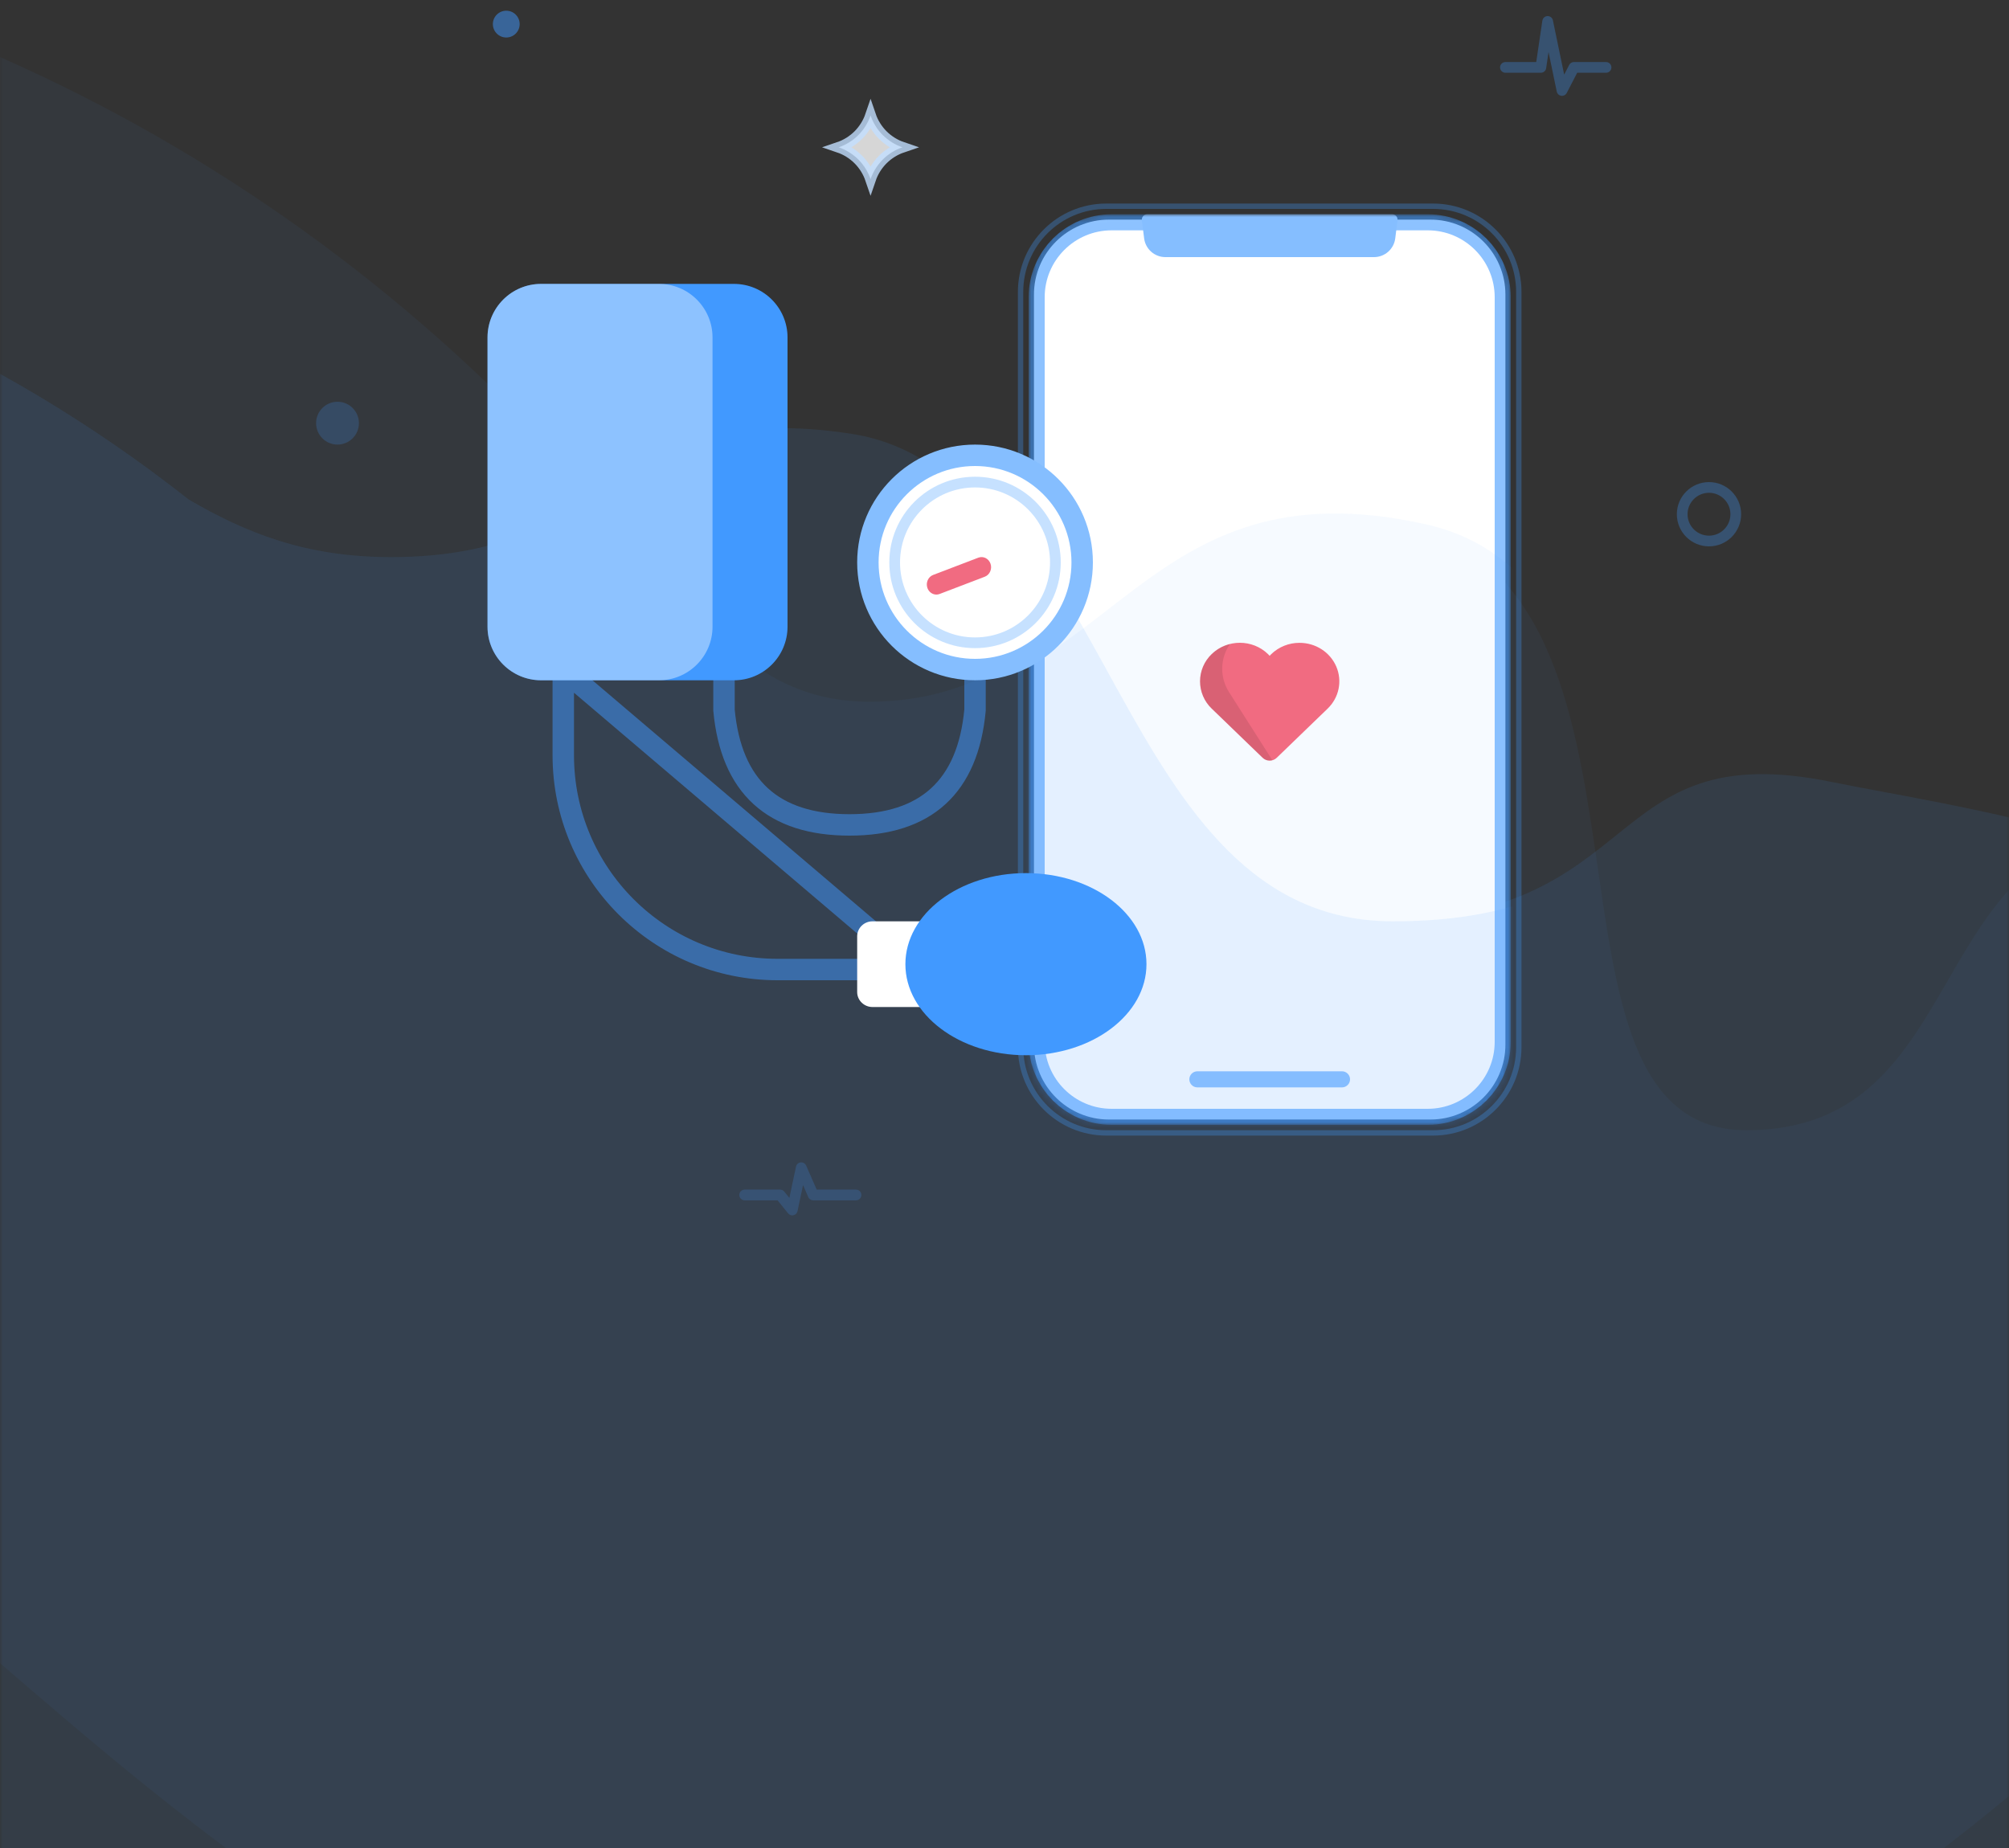 <svg width="375" height="345" viewBox="0 0 375 345" fill="none" xmlns="http://www.w3.org/2000/svg">
<rect x="0" y="0" width="375" height="345" fill="#333333" stroke="none"/>
<mask id="mask0_66_97" style="mask-type:alpha" maskUnits="userSpaceOnUse" x="0" y="0" width="375" height="430">
<path d="M0 0H375V430H0V0Z" fill="white"/>
</mask>
<g mask="url(#mask0_66_97)">
<path fill-rule="evenodd" clip-rule="evenodd" d="M-367.73 95.83C-309.949 27.435 -223.548 -16 -127 -16C-33.839 -16 49.876 24.442 107.547 88.728C126.881 106.4 135.572 131 162.29 131C203.982 131 208.683 86 262.009 97.85C315.333 109.697 282.75 211 326 211C369.25 211 358 154.204 402.945 154.204C432.908 154.204 454.926 191.802 469 267L433 280.426C354.667 363.689 281.833 405.32 214.5 405.32C45.338 405.32 -15.082 263 -79.81 263C-211.11 263 -370.836 533.668 -418.142 419.471L-722 447L-745 268C-730.926 192.802 -708.908 155.204 -678.945 155.204C-634 155.204 -645.25 212 -602 212C-558.75 212 -574.842 110.698 -521.517 98.85C-468.19 87 -458.16 132 -416.469 132C-392.841 132 -382.604 112.76 -367.947 96.087L-367.731 95.83H-367.73Z" fill="#4199FF" fill-opacity="0.05"/>
<path fill-rule="evenodd" clip-rule="evenodd" d="M-127 37C-65.747 37 -9.403 58.02 35.21 93.24C45.863 99.43 56.94 104 73 104C116.413 104 114.096 74 159 81C203.904 88 203.904 172 256 172C308.096 172 298.096 137 342 146C385.904 155 526.544 169.333 447.21 330C346.1 356.56 274.365 370.144 232 370.754C128.33 372.245 44.299 347.625 -6.10352e-05 347.625C-108.737 347.625 -329.002 494.759 -368.644 400.429L-729 497C-808.333 336.333 -824 256 -776 256C-704 256 -667.904 158 -624 149C-580.096 140 -581.096 184 -529 184C-476.904 184 -465 90 -424 81C-383 72 -373.413 107 -330 107C-308.99 107 -297.914 99.18 -285.21 90.144C-241.25 56.792 -186.437 37 -127 37Z" fill="#4199FF" fill-opacity="0.1"/>
<path opacity="0.3" d="M319 101C321.761 101 324 98.761 324 96C324 93.239 321.761 91 319 91C316.239 91 314 93.239 314 96C314 98.761 316.239 101 319 101Z" stroke="#4199FF" stroke-width="2"/>
<path opacity="0.5" d="M94.5 7C95.881 7 97 5.881 97 4.5C97 3.119 95.881 2 94.5 2C93.119 2 92 3.119 92 4.5C92 5.881 93.119 7 94.5 7Z" fill="#4199FF"/>
<path opacity="0.8" fill-rule="evenodd" clip-rule="evenodd" d="M156.55 27.5C157.931 27.97 159.186 28.75 160.218 29.782C161.249 30.814 162.03 32.069 162.5 33.45C162.97 32.069 163.751 30.814 164.782 29.782C165.814 28.75 167.069 27.97 168.45 27.5C167.069 27.03 165.814 26.249 164.782 25.218C163.751 24.186 162.97 22.931 162.5 21.55C162.03 22.931 161.249 24.186 160.218 25.218C159.186 26.249 157.931 27.03 156.55 27.5Z" fill="white" stroke="#C2DEFF" stroke-width="2"/>
<path opacity="0.2" d="M63 83C65.209 83 67 81.209 67 79C67 76.791 65.209 75 63 75C60.791 75 59 76.791 59 79C59 81.209 60.791 83 63 83Z" fill="#4199FF"/>
<path opacity="0.2" d="M139 223.085H145.616L147.886 225.89L149.562 218L151.791 223.085H159.785" stroke="#4199FF" stroke-width="2" stroke-linecap="round" stroke-linejoin="round"/>
<path opacity="0.3" d="M281 12.583H287.616L288.886 4L291.562 16.89L293.791 12.583H299.785" stroke="#4199FF" stroke-width="2" stroke-linecap="round" stroke-linejoin="round"/>
</g>
<path d="M267 41H207C199.268 41 193 47.268 193 55V195C193 202.732 199.268 209 207 209H267C274.732 209 281 202.732 281 195V55C281 47.268 274.732 41 267 41Z" fill="white"/>
<path opacity="0.3" d="M267.5 38.5H206.5C197.663 38.5 190.5 45.663 190.5 54.5V195.5C190.5 204.337 197.663 211.5 206.5 211.5H267.5C276.337 211.5 283.5 204.337 283.5 195.5V54.5C283.5 45.663 276.337 38.5 267.5 38.5Z" stroke="#4199FF"/>
<mask id="mask1_66_97" style="mask-type:alpha" maskUnits="userSpaceOnUse" x="192" y="40" width="90" height="170">
<path d="M268 40H206C198.268 40 192 46.268 192 54V196C192 203.732 198.268 210 206 210H268C275.732 210 282 203.732 282 196V54C282 46.268 275.732 40 268 40Z" fill="white"/>
</mask>
<g mask="url(#mask1_66_97)">
<path fill-rule="evenodd" clip-rule="evenodd" d="M-363.73 95.83C-305.949 27.435 -219.548 -16 -123 -16C-29.839 -16 53.876 24.442 111.547 88.728C130.881 106.4 139.572 131 166.29 131C207.982 131 212.683 86 266.009 97.85C319.333 109.697 286.75 211 330 211C373.25 211 362 154.204 406.945 154.204C436.908 154.204 458.926 191.802 473 267L437 270.426C358.667 353.689 285.833 395.32 218.5 395.32C49.338 395.32 -11.082 253 -75.81 253C-207.11 253 -366.836 533.668 -414.142 419.471L-718 447L-741 268C-726.926 192.802 -704.908 155.204 -674.945 155.204C-630 155.204 -641.25 212 -598 212C-554.75 212 -570.842 110.698 -517.517 98.85C-464.19 87 -454.16 132 -412.469 132C-388.841 132 -378.604 112.76 -363.947 96.087L-363.731 95.83H-363.73Z" fill="#4199FF" fill-opacity="0.05"/>
<path fill-rule="evenodd" clip-rule="evenodd" d="M-123 37C-61.747 37 -5.403 58.02 39.21 93.24C49.863 99.43 60.94 104 77 104C120.413 104 118.096 74 163 81C207.904 88 207.904 172 260 172C312.096 172 302.096 137 346 146C389.904 155 530.544 159.333 451.21 320C350.1 346.56 278.365 360.144 236 360.754C132.33 362.245 48.299 337.625 4 337.625C-104.737 337.625 -325.002 494.759 -364.644 400.429L-725 497C-804.333 336.333 -820 256 -772 256C-700 256 -663.904 158 -620 149C-576.096 140 -577.096 184 -525 184C-472.904 184 -461 90 -420 81C-379 72 -369.413 107 -326 107C-304.99 107 -293.914 99.18 -281.21 90.144C-237.25 56.792 -182.437 37 -123 37Z" fill="#4199FF" fill-opacity="0.1"/>
<path d="M266.5 41.5H207.5C199.768 41.5 193.5 47.768 193.5 55.5V194.5C193.5 202.232 199.768 208.5 207.5 208.5H266.5C274.232 208.5 280.5 202.232 280.5 194.5V55.5C280.5 47.768 274.232 41.5 266.5 41.5Z" stroke="#4199FF" stroke-opacity="0.6" stroke-width="3"/>
<path fill-rule="evenodd" clip-rule="evenodd" d="M214.133 40H259.867C260.009 40 260.149 40.03 260.278 40.089C260.407 40.147 260.523 40.232 260.616 40.338C260.71 40.445 260.78 40.57 260.822 40.705C260.864 40.84 260.877 40.983 260.859 41.124L260.438 44.496C260.317 45.464 259.847 46.354 259.116 46.999C258.385 47.644 257.443 48 256.468 48H217.532C216.557 48 215.616 47.644 214.885 46.999C214.154 46.353 213.684 45.463 213.563 44.496L213.142 41.124C213.124 40.983 213.137 40.841 213.179 40.705C213.22 40.57 213.29 40.445 213.384 40.339C213.478 40.232 213.593 40.147 213.722 40.089C213.851 40.031 213.991 40 214.133 40Z" fill="#85BEFF"/>
<path d="M250.5 200H223.5C222.672 200 222 200.672 222 201.5C222 202.328 222.672 203 223.5 203H250.5C251.328 203 252 202.328 252 201.5C252 200.672 251.328 200 250.5 200Z" fill="#85BDFF"/>
</g>
<path opacity="0.5" d="M135.141 125V132.567C136.475 146.856 144.284 154 158.571 154C172.857 154 180.667 146.856 182 132.567V109.89M105.141 125V141C105.141 163.091 123.05 181 145.141 181H171L105.141 125Z" stroke="#4199FF" stroke-width="4"/>
<path d="M173 172H162.866C161.283 172 160 173.253 160 174.798V185.202C160 186.747 161.283 188 162.866 188H173V172Z" fill="white"/>
<path d="M182 125C193.046 125 202 116.046 202 105C202 93.954 193.046 85 182 85C170.954 85 162 93.954 162 105C162 116.046 170.954 125 182 125Z" fill="white" stroke="#85BEFF" stroke-width="4"/>
<path opacity="0.3" d="M182 120C190.284 120 197 113.284 197 105C197 96.716 190.284 90 182 90C173.716 90 167 96.716 167 105C167 113.284 173.716 120 182 120Z" stroke="#4199FF" stroke-width="2"/>
<path d="M174.786 111C174.056 111 173.369 110.522 173.106 109.752C172.772 108.772 173.252 107.689 174.179 107.334L182.608 104.113C183.535 103.759 184.558 104.266 184.893 105.248C185.228 106.228 184.748 107.311 183.821 107.666L175.392 110.887C175.192 110.963 174.987 111 174.786 111Z" fill="#F16B81"/>
<path d="M137 53H101C95.477 53 91 57.477 91 63V117C91 122.523 95.477 127 101 127H137C142.523 127 147 122.523 147 117V63C147 57.477 142.523 53 137 53Z" fill="#4199FF"/>
<path opacity="0.4" d="M123 53H101C95.477 53 91 57.477 91 63V117C91 122.523 95.477 127 101 127H123C128.523 127 133 122.523 133 117V63C133 57.477 128.523 53 123 53Z" fill="white"/>
<path d="M191.5 197C203.926 197 214 189.389 214 180C214 170.611 203.926 163 191.5 163C179.074 163 169 170.611 169 180C169 189.389 179.074 197 191.5 197Z" fill="#4199FF"/>
<path fill-rule="evenodd" clip-rule="evenodd" d="M242.548 120.01C240.592 120.004 238.71 120.758 237.299 122.113C237.192 122.216 237.09 122.324 236.993 122.436C236.993 122.436 236.798 122.22 236.687 122.113C233.788 119.299 229.084 119.295 226.181 122.103C225.492 122.76 224.944 123.549 224.569 124.424C224.194 125.298 224 126.24 224 127.191C223.999 128.143 224.191 129.084 224.564 129.96C224.937 130.835 225.484 131.625 226.171 132.283L235.685 141.473C236.033 141.81 236.505 142 236.998 142C237.49 142 237.962 141.81 238.31 141.473L247.824 132.283C249.952 130.223 250.586 127.123 249.429 124.433C248.273 121.744 245.555 119.997 242.548 120.01Z" fill="#F16B81"/>
<path opacity="0.1" d="M237.51 141.93C237.193 142.02 236.857 142.025 236.537 141.945C236.217 141.865 235.923 141.702 235.686 141.473C229.416 135.418 226.246 132.354 226.171 132.283C225.484 131.625 224.937 130.834 224.564 129.959C224.191 129.084 223.999 128.142 224 127.191C224 126.239 224.194 125.298 224.569 124.423C224.944 123.549 225.492 122.759 226.181 122.103C227.13 121.186 228.305 120.537 229.586 120.223C228.674 121.535 228.17 123.087 228.137 124.685C228.105 126.283 228.546 127.855 229.404 129.203L237.394 141.766C237.43 141.823 237.469 141.878 237.51 141.93Z" fill="black"/>
</svg>
